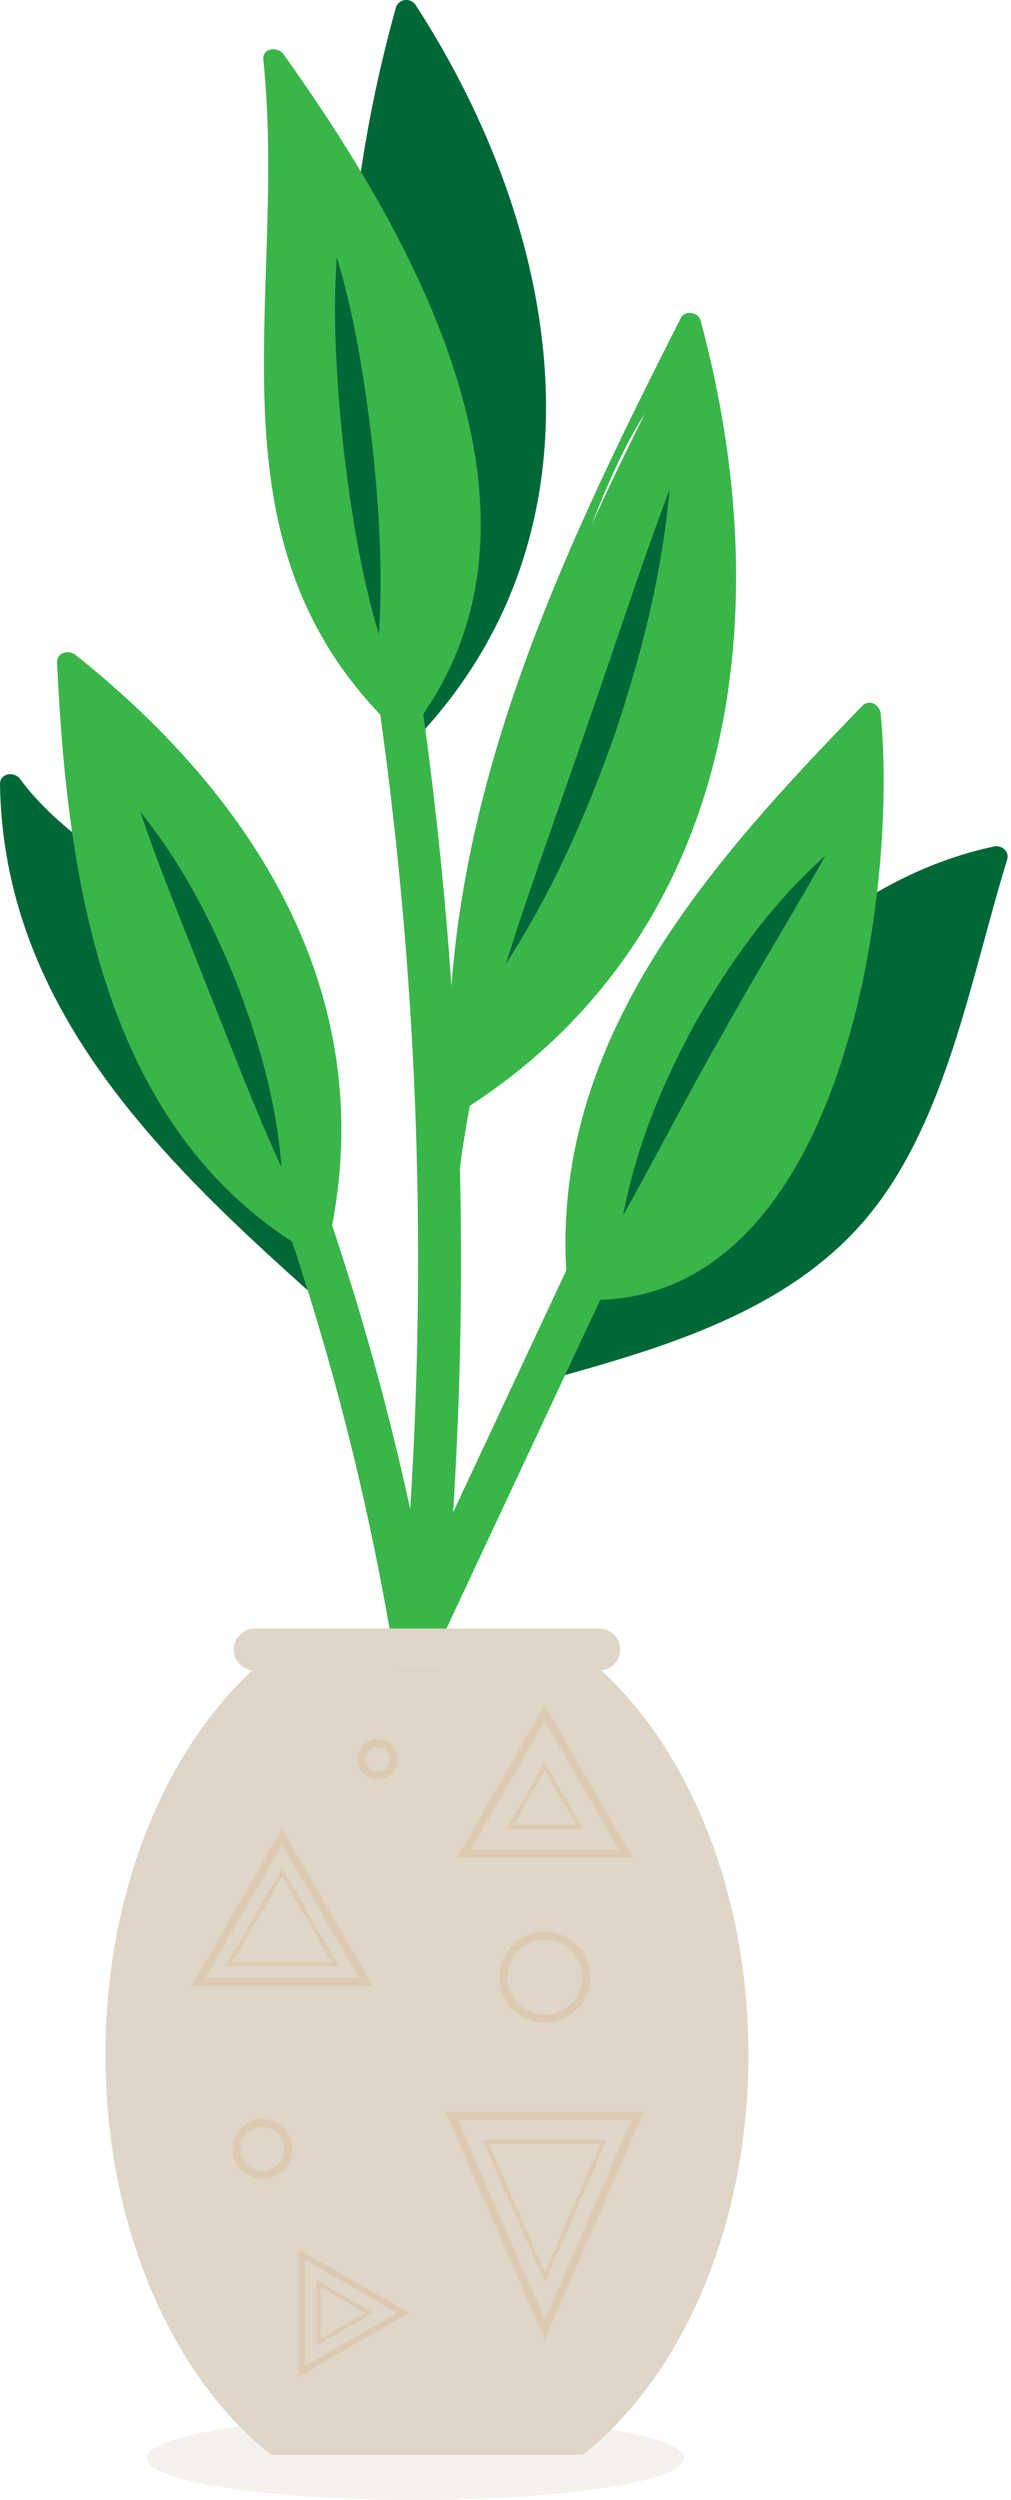 <svg  viewBox="0 0 127 314" fill="none" xmlns="http://www.w3.org/2000/svg">
<path opacity="0.2" d="M52.187 314C70.837 314 85.955 311.644 85.955 308.737C85.955 305.831 70.837 303.475 52.187 303.475C33.538 303.475 18.419 305.831 18.419 308.737C18.419 311.644 33.538 314 52.187 314Z" fill="#CFBFA6"/>
<path d="M69.809 169.939C72.415 159.843 78.024 150.832 83.778 142.146C88.88 134.438 94.236 126.766 101.004 120.397C107.771 114.064 116.058 109.033 125.214 107.622C122.97 114.824 120.727 122.025 118.519 129.227C116.275 136.428 113.959 143.775 109.544 149.927C104.948 156.332 98.253 161.001 91.124 164.33C83.995 167.659 76.323 169.795 68.723 171.894" fill="#006837"/>
<path d="M71.112 170.302C75.02 157.455 82.33 145.983 90.183 135.162C95.177 128.25 100.823 121.447 107.807 116.525C109.942 115.005 112.258 113.594 114.611 112.436C119.93 109.866 121.523 108.383 121.848 113.775C122.138 118.479 118.049 126.151 116.601 130.711C114.502 137.225 112.295 143.522 108.241 149.095C98.832 162.015 83.054 166.538 68.361 170.627C66.697 171.098 67.384 173.704 69.085 173.233C84.212 169.035 100.75 164.222 110.485 150.905C119.279 138.926 122.21 121.881 126.517 107.985C126.842 106.935 125.829 106.103 124.852 106.32C97.131 112.182 76.214 144.065 68.506 169.578C67.999 171.243 70.605 171.966 71.112 170.302Z" fill="#006837"/>
<path d="M55.985 204.752C66.082 183.183 76.178 161.615 86.275 140.01C87.759 136.861 83.054 134.111 81.571 137.26C71.474 158.828 61.377 180.397 51.281 202.001C49.833 205.15 54.501 207.936 55.985 204.752Z" fill="#39B54A"/>
<path d="M56.817 157.454C57.758 134.836 65.9 112.29 71.582 90.504C72.016 88.803 69.41 88.08 68.976 89.78C63.222 111.819 55.08 134.546 54.102 157.454C54.03 159.191 56.744 159.191 56.817 157.454Z" fill="#39B54A"/>
<path d="M40.677 162.192C31.051 153.615 21.316 144.966 13.789 134.544C6.261 124.085 0.942 111.564 1.376 98.681C7.528 108.415 20.52 112.071 26.925 121.661C29.024 124.809 30.291 128.464 31.558 132.047C35.032 142.107 38.506 152.168 42.016 162.228" fill="#006837"/>
<path d="M41.654 161.216C32.172 152.748 22.401 144.207 14.983 133.821C10.93 128.139 7.311 121.77 5.212 115.075C4.633 113.193 1.665 103.784 2.787 102.879C3.583 102.264 -0.398 101.504 3.619 103.531C10.857 107.222 21.46 116.197 25.695 122.675C33.077 133.929 36.226 149.744 40.641 162.482C41.22 164.111 43.825 163.423 43.246 161.759C38.867 149.056 35.719 134.146 28.988 122.494C22.727 111.709 9.844 107.765 2.534 97.849C1.774 96.836 -0.036 97.089 0.001 98.537C0.435 126.438 20.158 145.618 39.736 163.025C41.039 164.292 42.957 162.374 41.654 161.216Z" fill="#006837"/>
<path d="M20.447 116.053C36.081 148.37 46.178 182.279 50.991 217.816C51.461 221.254 56.672 219.807 56.238 216.369C51.389 180.361 40.966 146.017 25.152 113.303C23.596 110.19 18.927 112.941 20.447 116.053Z" fill="#39B54A"/>
<path d="M50.376 86.415C42.487 58.767 42.74 28.875 51.028 1.335C56.818 9.658 61.233 18.923 64.128 28.621C67.312 39.442 68.579 50.95 66.697 62.096C64.815 73.242 59.677 83.954 51.425 91.662" fill="#006837"/>
<path d="M51.715 86.053C48.385 73.315 46.214 60.359 46.033 47.15C45.961 40.709 45.526 8.754 51.895 7.632C58.844 6.365 64.598 36.04 65.358 42.12C67.638 60.431 63.295 77.151 50.484 90.722C49.29 91.988 51.208 93.906 52.402 92.64C77.264 66.294 70.497 28.839 52.221 0.648C51.606 -0.33 50.05 -0.185 49.724 0.973C41.763 29.599 41.545 58.043 49.073 86.777C49.543 88.478 52.149 87.754 51.715 86.053Z" fill="#006837"/>
<path d="M72.705 162.195C70.606 148.299 75.093 134.04 82.331 121.989C89.569 109.939 99.485 99.733 109.292 89.673C111.68 108.853 107.627 128.829 97.892 145.548C95.214 150.144 92.066 154.596 87.832 157.78C83.598 161.001 78.133 162.883 72.886 161.942" fill="#39B54A"/>
<path d="M74.043 162.196C72.632 147.937 76.323 134.946 83.489 122.678C84.61 120.76 103.718 92.677 106.975 93.98C113.091 96.441 105.781 123.112 104.37 127.491C99.773 141.894 90.726 161.472 72.849 160.531C71.112 160.459 71.112 163.173 72.849 163.245C105.564 164.946 112.874 112.979 110.63 89.637C110.522 88.515 109.183 87.755 108.314 88.66C88.519 109.034 68.325 131.761 71.329 162.16C71.51 163.897 74.224 163.933 74.043 162.196Z" fill="#39B54A"/>
<path d="M57.795 137.331C56.6 120.323 60.038 103.242 65.648 87.174C71.257 71.07 79.001 55.834 86.71 40.635C91.849 58.042 93.477 76.715 89.134 94.339C84.828 111.927 74.152 128.32 58.555 137.549" fill="#39B54A"/>
<path d="M59.169 137.333C58.518 120.18 61.34 103.678 66.95 87.538C69.99 78.816 77.77 50.697 85.985 46.934C91.594 44.364 88.663 90.722 87.831 93.979C83.379 111.748 73.174 126.332 57.866 136.393C56.419 137.333 57.758 139.686 59.242 138.745C92.789 116.706 97.819 76.645 88.012 40.275C87.722 39.189 86.058 38.9 85.515 39.949C69.881 70.782 55.116 101.977 56.455 137.37C56.491 139.071 59.205 139.071 59.169 137.333Z" fill="#39B54A"/>
<path d="M45.743 76.573C53.198 121.158 54.464 166.032 49.724 210.978C49.362 214.453 54.79 214.416 55.152 210.978C59.929 165.561 58.481 120.181 50.954 75.125C50.411 71.687 45.2 73.171 45.743 76.573Z" fill="#39B54A"/>
<path d="M50.665 90.65C43.319 84.497 36.913 74.111 35.176 64.702C33.439 55.293 33.946 45.63 34.561 36.077C35.14 26.523 35.828 16.896 34.453 7.415C41.618 17.078 47.661 27.572 52.402 38.61C55.985 46.969 58.88 55.8 59.206 64.919C59.531 74.039 57.071 83.484 51.063 90.324" fill="#39B54A"/>
<path d="M51.606 89.709C39.013 77.73 35.358 64.594 35.358 47.585C35.358 44.256 35.756 13.387 36.552 13.097C39.773 11.903 53.85 46.174 53.995 46.68C59.097 61.699 59.749 76.428 49.833 89.673C48.784 91.084 51.136 92.423 52.185 91.048C71.945 64.666 51.86 29.599 35.611 6.8C34.923 5.823 32.933 6.004 33.078 7.488C36.226 37.669 24.971 68.177 49.688 91.663C50.955 92.821 52.873 90.903 51.606 89.709Z" fill="#39B54A"/>
<path d="M39.844 156.261C43.536 143.233 41.364 125.5 35.176 113.449C28.988 101.435 19.289 91.483 8.541 83.195C9.12 97.092 10.206 111.133 14.838 124.233C19.47 137.37 27.432 150.036 39.844 156.261Z" fill="#39B54A"/>
<path d="M41.148 156.622C48.241 126.115 32.752 100.783 9.482 82.254C8.65 81.566 7.094 81.928 7.166 83.231C8.469 110.771 12.957 142.4 39.157 157.454C40.677 158.323 42.052 155.971 40.532 155.102C28.373 148.118 20.737 136.899 16.141 123.907C14.44 119.13 5.863 90.034 11.111 86.995C14.947 84.787 33.186 112.508 33.982 114.136C40.388 126.983 41.763 142.002 38.542 155.898C38.144 157.599 40.749 158.323 41.148 156.622Z" fill="#39B54A"/>
<path d="M94.019 258.061C94.019 279.702 85.623 298.52 73.21 308.327H34.054C21.641 298.52 13.245 279.702 13.245 258.061C13.245 237.868 20.592 220.099 31.666 209.821H75.563C86.673 220.063 94.019 237.868 94.019 258.061Z" fill="#E0D6C7"/>
<path opacity="0.2" d="M35.429 230.702L24.934 248.905H45.96L35.429 230.702Z" stroke="#CD9E64" stroke-miterlimit="10"/>
<path opacity="0.2" d="M35.429 235.152L28.771 246.697H42.124L35.429 235.152Z" stroke="#CD9E64" stroke-width="0.5" stroke-miterlimit="10"/>
<path opacity="0.2" d="M50.629 290.486L37.927 297.832V283.176L50.629 290.486Z" stroke="#CD9E64" stroke-width="0.75" stroke-miterlimit="10"/>
<path opacity="0.2" d="M46.394 290.486L40.025 294.177V286.831L46.394 290.486Z" stroke="#CD9E64" stroke-width="0.5" stroke-miterlimit="10"/>
<path opacity="0.2" d="M68.433 215.176L58.264 232.8H78.603L68.433 215.176Z" stroke="#CD9E64" stroke-miterlimit="10"/>
<path opacity="0.2" d="M68.434 221.871L64.055 229.471H72.813L68.434 221.871Z" stroke="#CD9E64" stroke-width="0.5" stroke-miterlimit="10"/>
<path opacity="0.2" d="M68.433 292.585L56.744 265.732H80.122L68.433 292.585Z" stroke="#CD9E64" stroke-miterlimit="10"/>
<path opacity="0.2" d="M68.433 286.035L61.015 268.99H75.852L68.433 286.035Z" stroke="#CD9E64" stroke-width="0.5" stroke-miterlimit="10"/>
<path opacity="0.2" d="M29.712 269.894C29.712 268.084 31.159 266.637 32.969 266.637C34.778 266.637 36.226 268.084 36.226 269.894C36.226 271.703 34.778 273.151 32.969 273.151C31.159 273.151 29.712 271.667 29.712 269.894Z" stroke="#CD9E64" stroke-miterlimit="10"/>
<path opacity="0.2" d="M68.434 253.537C71.312 253.537 73.645 251.204 73.645 248.325C73.645 245.447 71.312 243.114 68.434 243.114C65.556 243.114 63.223 245.447 63.223 248.325C63.223 251.204 65.556 253.537 68.434 253.537Z" stroke="#CD9E64" stroke-miterlimit="10"/>
<path opacity="0.2" d="M47.444 222.993C48.563 222.993 49.47 222.085 49.47 220.966C49.47 219.847 48.563 218.939 47.444 218.939C46.325 218.939 45.417 219.847 45.417 220.966C45.417 222.085 46.325 222.993 47.444 222.993Z" stroke="#CD9E64" stroke-miterlimit="10"/>
<path d="M75.273 209.821H31.991C30.543 209.821 29.349 208.626 29.349 207.179C29.349 205.731 30.543 204.537 31.991 204.537H75.273C76.72 204.537 77.915 205.731 77.915 207.179C77.915 208.626 76.72 209.821 75.273 209.821Z" fill="#E0D6C7"/>
<path d="M78.277 152.641C79.905 143.992 83.307 135.777 87.541 128.141C91.884 120.542 97.095 113.34 103.681 107.478C99.375 115.15 94.887 122.387 90.726 129.915C86.455 137.333 82.583 144.969 78.277 152.641Z" fill="#006837"/>
<path d="M47.589 79.649C45.273 71.904 44.079 64.051 43.138 56.162C42.305 48.273 41.763 40.347 42.305 32.277C44.621 39.986 45.816 47.875 46.757 55.764C47.589 63.689 48.132 71.615 47.589 79.649Z" fill="#006837"/>
<path d="M17.624 101.976C22.763 108.309 26.526 115.583 29.566 123.074C32.498 130.601 34.741 138.454 35.357 146.596C31.955 139.214 29.168 131.759 26.201 124.413C23.306 116.958 20.23 109.684 17.624 101.976Z" fill="#006837"/>
<path d="M63.548 121.048C66.732 110.952 70.351 101.144 73.717 91.265C77.191 81.385 80.339 71.469 84.103 61.518C83.162 72.085 80.556 82.399 77.155 92.423C73.644 102.375 69.338 112.11 63.548 121.048Z" fill="#006837"/>
</svg>

